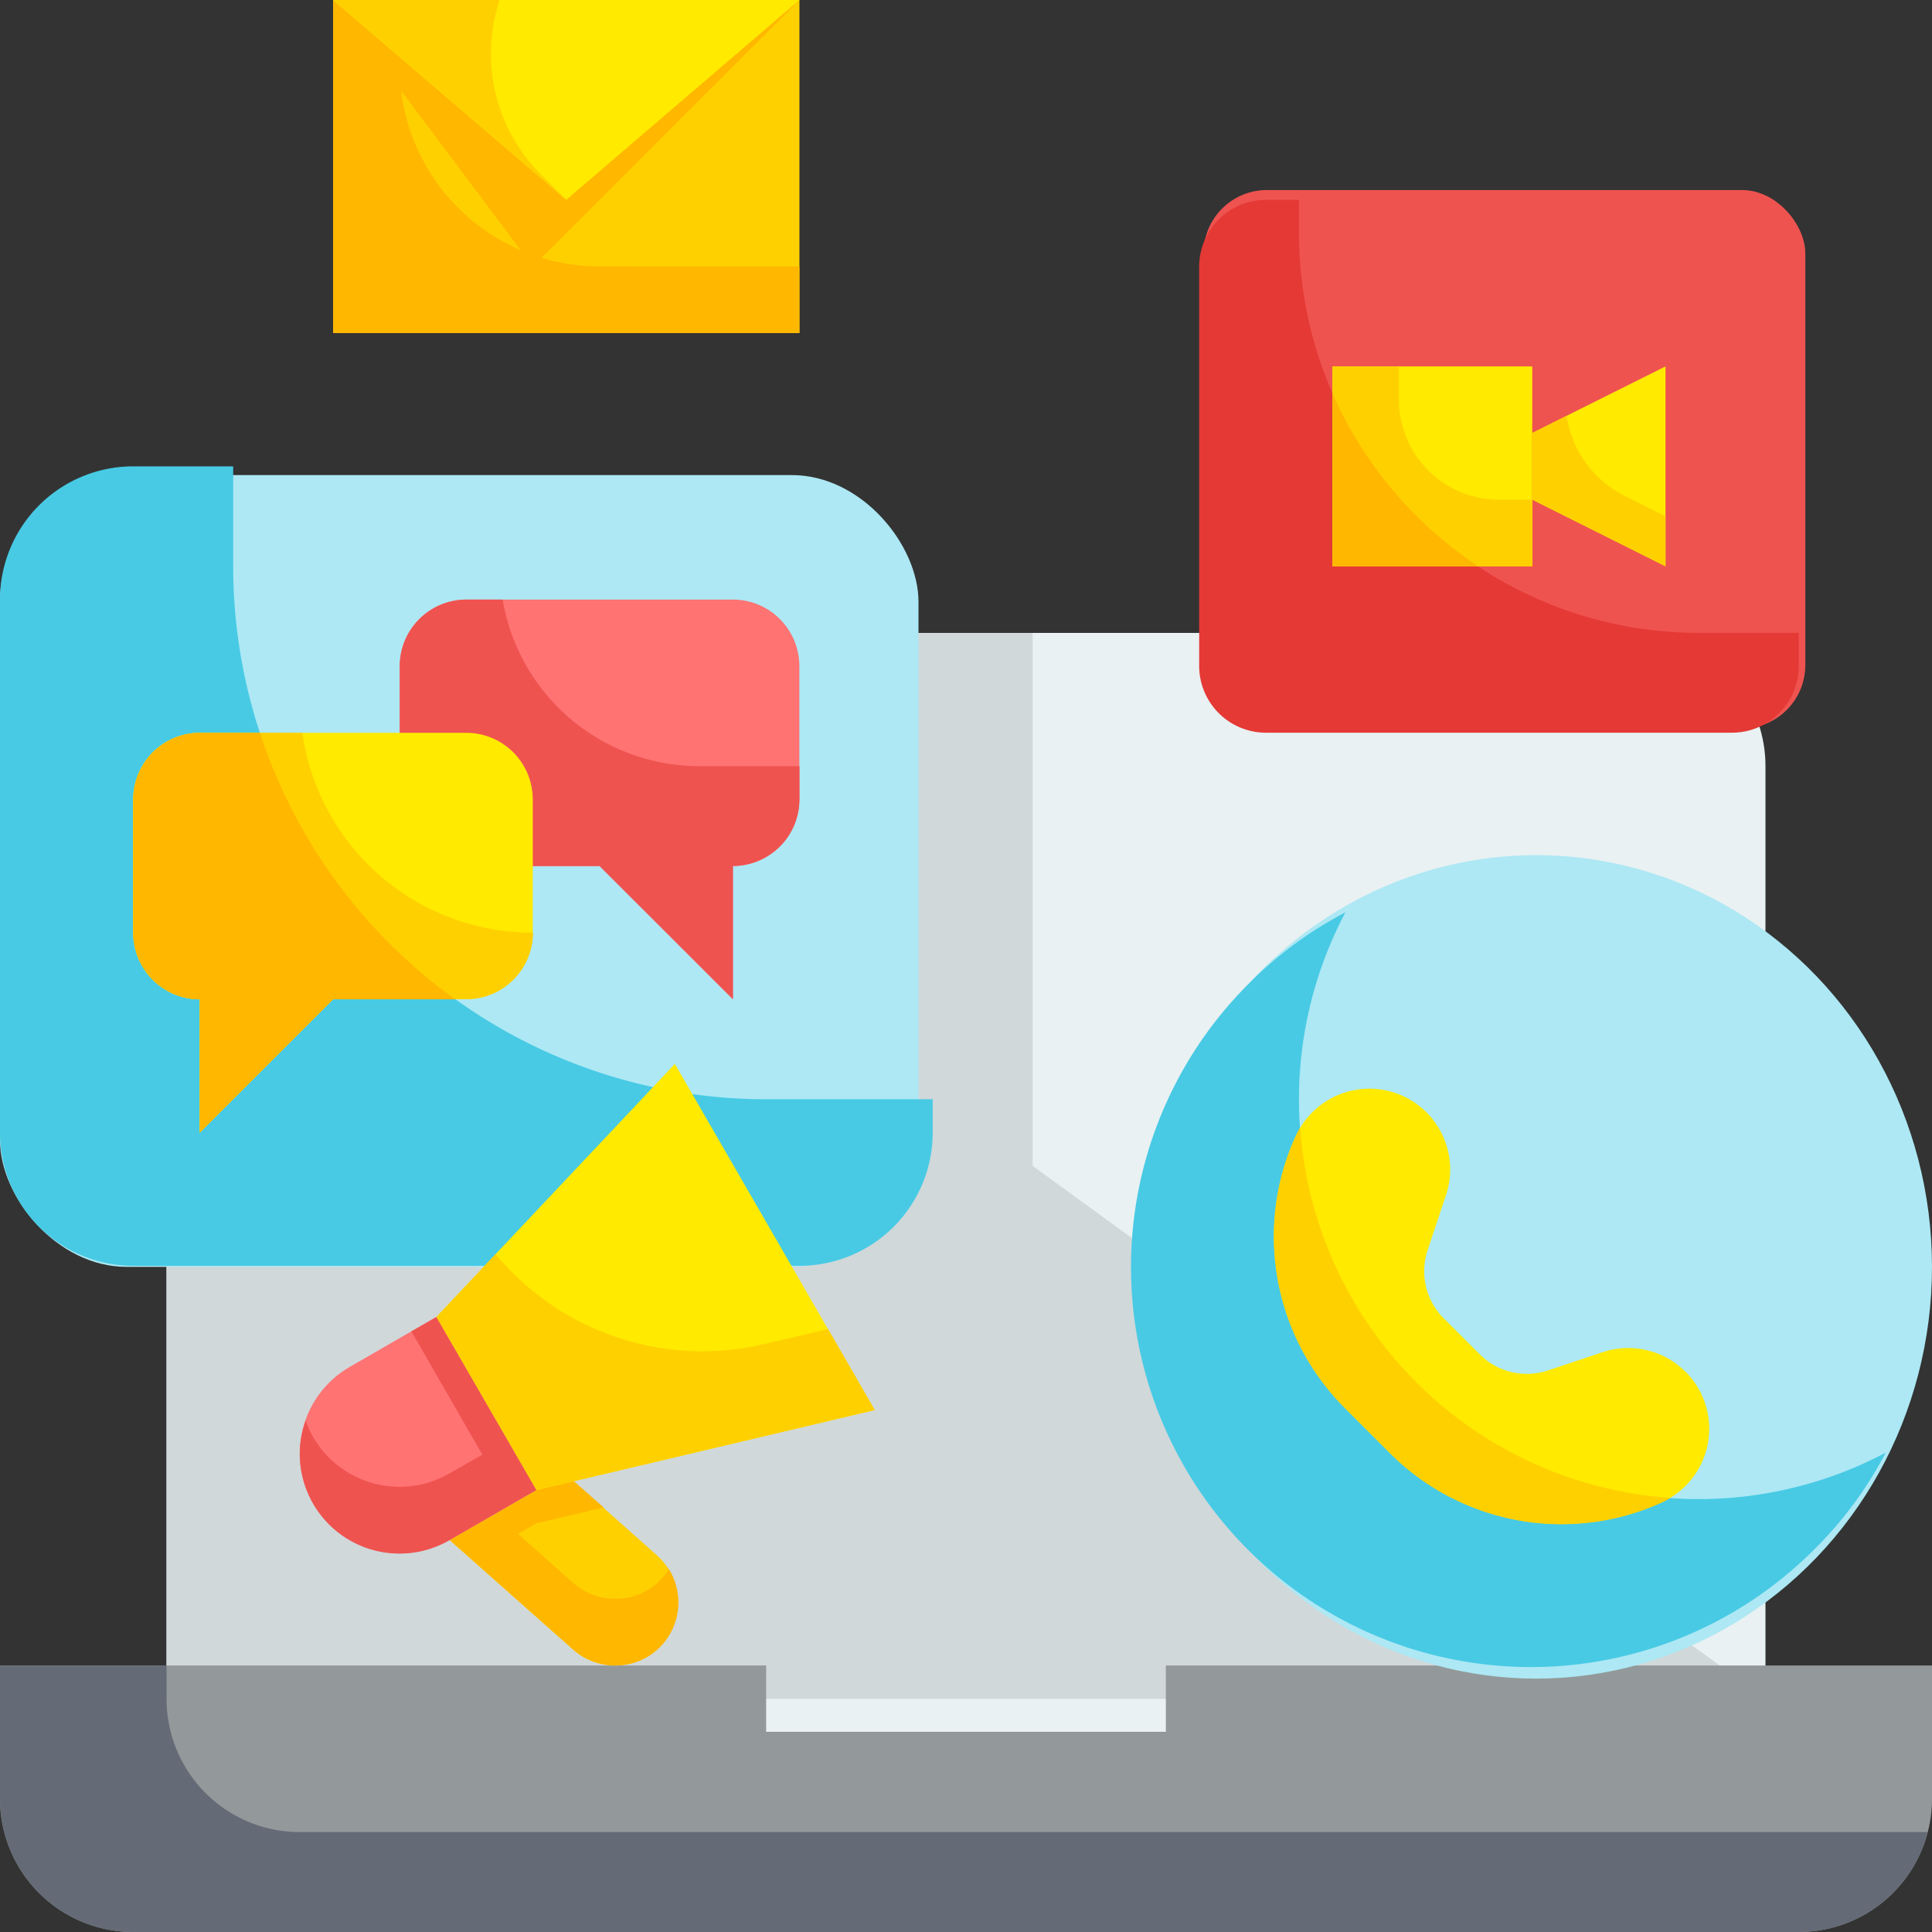 <svg xmlns="http://www.w3.org/2000/svg" width="61" height="61" viewBox="0 0 61 61">
  <rect x="0" y="0" width="61" height="61" fill="#333333" stroke="none"/>
  <g id="Fill_Outline" data-name="Fill Outline" transform="translate(-3 -3)">
    <g id="Color" transform="translate(3 3)">
      <path id="Trazado_103514" data-name="Trazado 103514" d="M12.207,22H54.276a4.207,4.207,0,0,1,4.207,4.207v30.5H8v-30.5A4.207,4.207,0,0,1,12.207,22Z" transform="translate(-2.741 -2.017)" fill="#e9f1f2"/>
      <path id="Trazado_103515" data-name="Trazado 103515" d="M35.345,38.828V22H12.207A4.207,4.207,0,0,0,8,26.207V55.655H58.483Z" transform="translate(-2.741 -2.017)" fill="#d0d8da"/>
      <path id="Trazado_103516" data-name="Trazado 103516" d="M64,53v4.207a4.207,4.207,0,0,1-4.207,4.207H7.207A4.207,4.207,0,0,1,3,57.207V53H27.19v2.1H39.81V53Z" transform="translate(-3 -0.414)" fill="#93999a"/>
      <path id="Trazado_103517" data-name="Trazado 103517" d="M63.863,58.259a4.2,4.2,0,0,1-4.07,3.155H7.207A4.207,4.207,0,0,1,3,57.207V53H8.259v1.052a4.207,4.207,0,0,0,4.207,4.207Z" transform="translate(-3 -0.414)" fill="#656b76"/>
      <rect id="Rectángulo_5652" data-name="Rectángulo 5652" width="19" height="17" rx="2" transform="translate(38 6)" fill="#ef5350"/>
      <path id="Trazado_103518" data-name="Trazado 103518" d="M57.931,22.672v1.052a2.11,2.11,0,0,1-2.1,2.1H41.1a2.11,2.11,0,0,1-2.1-2.1V11.1A2.11,2.11,0,0,1,41.1,9h1.052v1.052A12.621,12.621,0,0,0,54.776,22.672Z" transform="translate(-1.138 -2.69)" fill="#e53935"/>
      <path id="Trazado_103519" data-name="Trazado 103519" d="M43,14h6.31v6.31H43Z" transform="translate(-0.931 -2.431)" fill="#ffea00"/>
      <path id="Trazado_103520" data-name="Trazado 103520" d="M53.207,20.31,49,18.207V16.1L53.207,14Z" transform="translate(-0.621 -2.431)" fill="#ffea00"/>
      <path id="Trazado_103521" data-name="Trazado 103521" d="M49.31,18.207v2.1H43V14h2.1v1.052a3.155,3.155,0,0,0,3.155,3.155Z" transform="translate(-0.931 -2.431)" fill="#ffd000"/>
      <path id="Trazado_103522" data-name="Trazado 103522" d="M53.207,18.656v1.578L49,18.13v-2.1l1.083-.547a3.391,3.391,0,0,0,1.851,2.535Z" transform="translate(-0.621 -2.354)" fill="#ffd000"/>
      <path id="Trazado_103523" data-name="Trazado 103523" d="M47.6,20.268H43V14.81a12.7,12.7,0,0,0,4.6,5.458Z" transform="translate(-0.931 -2.389)" fill="#ffb700"/>
      <rect id="Rectángulo_5653" data-name="Rectángulo 5653" width="29" height="25" rx="4" transform="translate(0 15)" fill="#ade8f4"/>
      <path id="Trazado_103524" data-name="Trazado 103524" d="M32.448,36.983v1.052a4.207,4.207,0,0,1-4.207,4.207H7.207A4.207,4.207,0,0,1,3,38.034V21.207A4.207,4.207,0,0,1,7.207,17h3.155v3.155A16.828,16.828,0,0,0,27.19,36.983Z" transform="translate(-3 -2.276)" fill="#48cae4"/>
      <path id="Trazado_103525" data-name="Trazado 103525" d="M25.517,21H17.1A2.1,2.1,0,0,0,15,23.1V27.31a2.1,2.1,0,0,0,2.1,2.1H21.31l4.207,4.207V29.414a2.1,2.1,0,0,0,2.1-2.1V23.1A2.1,2.1,0,0,0,25.517,21Z" transform="translate(-2.379 -2.069)" fill="#ff7373"/>
      <path id="Trazado_103526" data-name="Trazado 103526" d="M27.621,26.259V27.31a2.11,2.11,0,0,1-2.1,2.1v4.207L21.31,29.414H17.1a2.11,2.11,0,0,1-2.1-2.1V23.1A2.11,2.11,0,0,1,17.1,21H18.25a6.3,6.3,0,0,0,6.216,5.259Z" transform="translate(-2.379 -2.069)" fill="#ef5350"/>
      <path id="Trazado_103527" data-name="Trazado 103527" d="M9.1,25h8.414a2.1,2.1,0,0,1,2.1,2.1V31.31a2.1,2.1,0,0,1-2.1,2.1H13.31L9.1,37.621V33.414A2.1,2.1,0,0,1,7,31.31V27.1A2.1,2.1,0,0,1,9.1,25Z" transform="translate(-2.793 -1.862)" fill="#ffea00"/>
      <path id="Trazado_103528" data-name="Trazado 103528" d="M19.621,31.31a2.11,2.11,0,0,1-2.1,2.1H13.31L9.1,37.621V33.414A2.11,2.11,0,0,1,7,31.31V27.1A2.11,2.11,0,0,1,9.1,25h3.239a7.34,7.34,0,0,0,7.278,6.31Z" transform="translate(-2.793 -1.862)" fill="#ffd000"/>
      <path id="Trazado_103529" data-name="Trazado 103529" d="M17.16,33.414H13.31L9.1,37.621V33.414A2.11,2.11,0,0,1,7,31.31V27.1A2.11,2.11,0,0,1,9.1,25H11a16.819,16.819,0,0,0,6.163,8.414Z" transform="translate(-2.793 -1.862)" fill="#ffb700"/>
      <ellipse id="Elipse_4032" data-name="Elipse 4032" cx="12.5" cy="13" rx="12.5" ry="13" transform="translate(36 27)" fill="#ade8f4"/>
      <path id="Trazado_103530" data-name="Trazado 103530" d="M60.78,47.449a12.305,12.305,0,0,1-2.23,3.029A12.628,12.628,0,1,1,40.692,32.619a12.305,12.305,0,0,1,3.029-2.229A12.621,12.621,0,0,0,60.78,47.449Z" transform="translate(-1.242 -1.583)" fill="#48cae4"/>
      <path id="Trazado_103531" data-name="Trazado 103531" d="M54.239,44.621A2.554,2.554,0,0,0,51.628,44l-1.732.578a2.1,2.1,0,0,1-2.153-.508l-1.137-1.137a2.1,2.1,0,0,1-.508-2.153l.578-1.732a2.551,2.551,0,0,0-4.743-1.863,7.652,7.652,0,0,0,1.556,8.579l1.423,1.423a7.652,7.652,0,0,0,8.579,1.556,2.55,2.55,0,0,0,.749-4.126Z" transform="translate(-1.022 -1.309)" fill="#ffea00"/>
      <path id="Trazado_103532" data-name="Trazado 103532" d="M53.756,48.545a2.259,2.259,0,0,1-.273.147,7.66,7.66,0,0,1-8.572-1.557l-1.43-1.43a7.669,7.669,0,0,1-2.24-5.416,7.583,7.583,0,0,1,.684-3.155,2.259,2.259,0,0,1,.147-.273A12.6,12.6,0,0,0,53.756,48.545Z" transform="translate(-1.022 -1.249)" fill="#ffd000"/>
      <path id="Trazado_103533" data-name="Trazado 103533" d="M13,3H27.724V13.517H13Z" transform="translate(-2.483 -3)" fill="#ffd000"/>
      <path id="Trazado_103534" data-name="Trazado 103534" d="M19.31,11.414,13,3H27.724Z" transform="translate(-2.483 -3)" fill="#ffb700"/>
      <path id="Trazado_103535" data-name="Trazado 103535" d="M27.724,11.414v2.1H13V3h2.1V5.1a6.31,6.31,0,0,0,6.31,6.31Z" transform="translate(-2.483 -3)" fill="#ffb700"/>
      <path id="Trazado_103536" data-name="Trazado 103536" d="M20.362,9.31,13,3H27.724Z" transform="translate(-2.483 -3)" fill="#ffea00"/>
      <path id="Trazado_103537" data-name="Trazado 103537" d="M20.362,9.31,13,3h5.259a5.382,5.382,0,0,0,1.3,5.507Z" transform="translate(-2.483 -3)" fill="#ffd000"/>
      <path id="Trazado_103538" data-name="Trazado 103538" d="M22.723,53.031A2,2,0,0,1,20.4,52.8l-3.9-3.459,3.643-2.1,2.9,2.577a2,2,0,0,1-.325,3.221Z" transform="translate(-2.302 -0.712)" fill="#ffd000"/>
      <path id="Trazado_103539" data-name="Trazado 103539" d="M22.726,53.036a2.017,2.017,0,0,1-2.324-.242l-3.9-3.46,3.639-2.1,1.22,1.073-2.124.5-.578.337L20.4,50.69a2.017,2.017,0,0,0,2.324.242,1.884,1.884,0,0,0,.694-.684,2,2,0,0,1-.694,2.787Z" transform="translate(-2.302 -0.712)" fill="#ffb700"/>
      <path id="Trazado_103540" data-name="Trazado 103540" d="M3.155,0H6.31V6.31H3.155a3.155,3.155,0,1,1,0-6.31Z" transform="matrix(0.866, -0.5, 0.5, 0.866, 8.31, 44.736)" fill="#ff7373"/>
      <path id="Trazado_103541" data-name="Trazado 103541" d="M29.94,45.869,19.254,48.395,16.1,42.93l7.53-7.991Z" transform="translate(-2.322 -1.348)" fill="#ffea00"/>
      <path id="Trazado_103542" data-name="Trazado 103542" d="M29.941,45.572,19.255,48.1,16.1,42.638l1.872-1.988a8.475,8.475,0,0,0,8.477,2.84l2.019-.473Z" transform="translate(-2.322 -1.053)" fill="#ffd000"/>
      <path id="Trazado_103543" data-name="Trazado 103543" d="M19.467,48l-2.734,1.578A3.147,3.147,0,0,1,12,46.863a3,3,0,0,1,.189-1.052,2.5,2.5,0,0,0,.231.515,3.155,3.155,0,0,0,4.312,1.146l1.031-.589-2.24-3.891.789-.452Z" transform="translate(-2.534 -0.955)" fill="#ef5350"/>
    </g>
  </g>
</svg>
